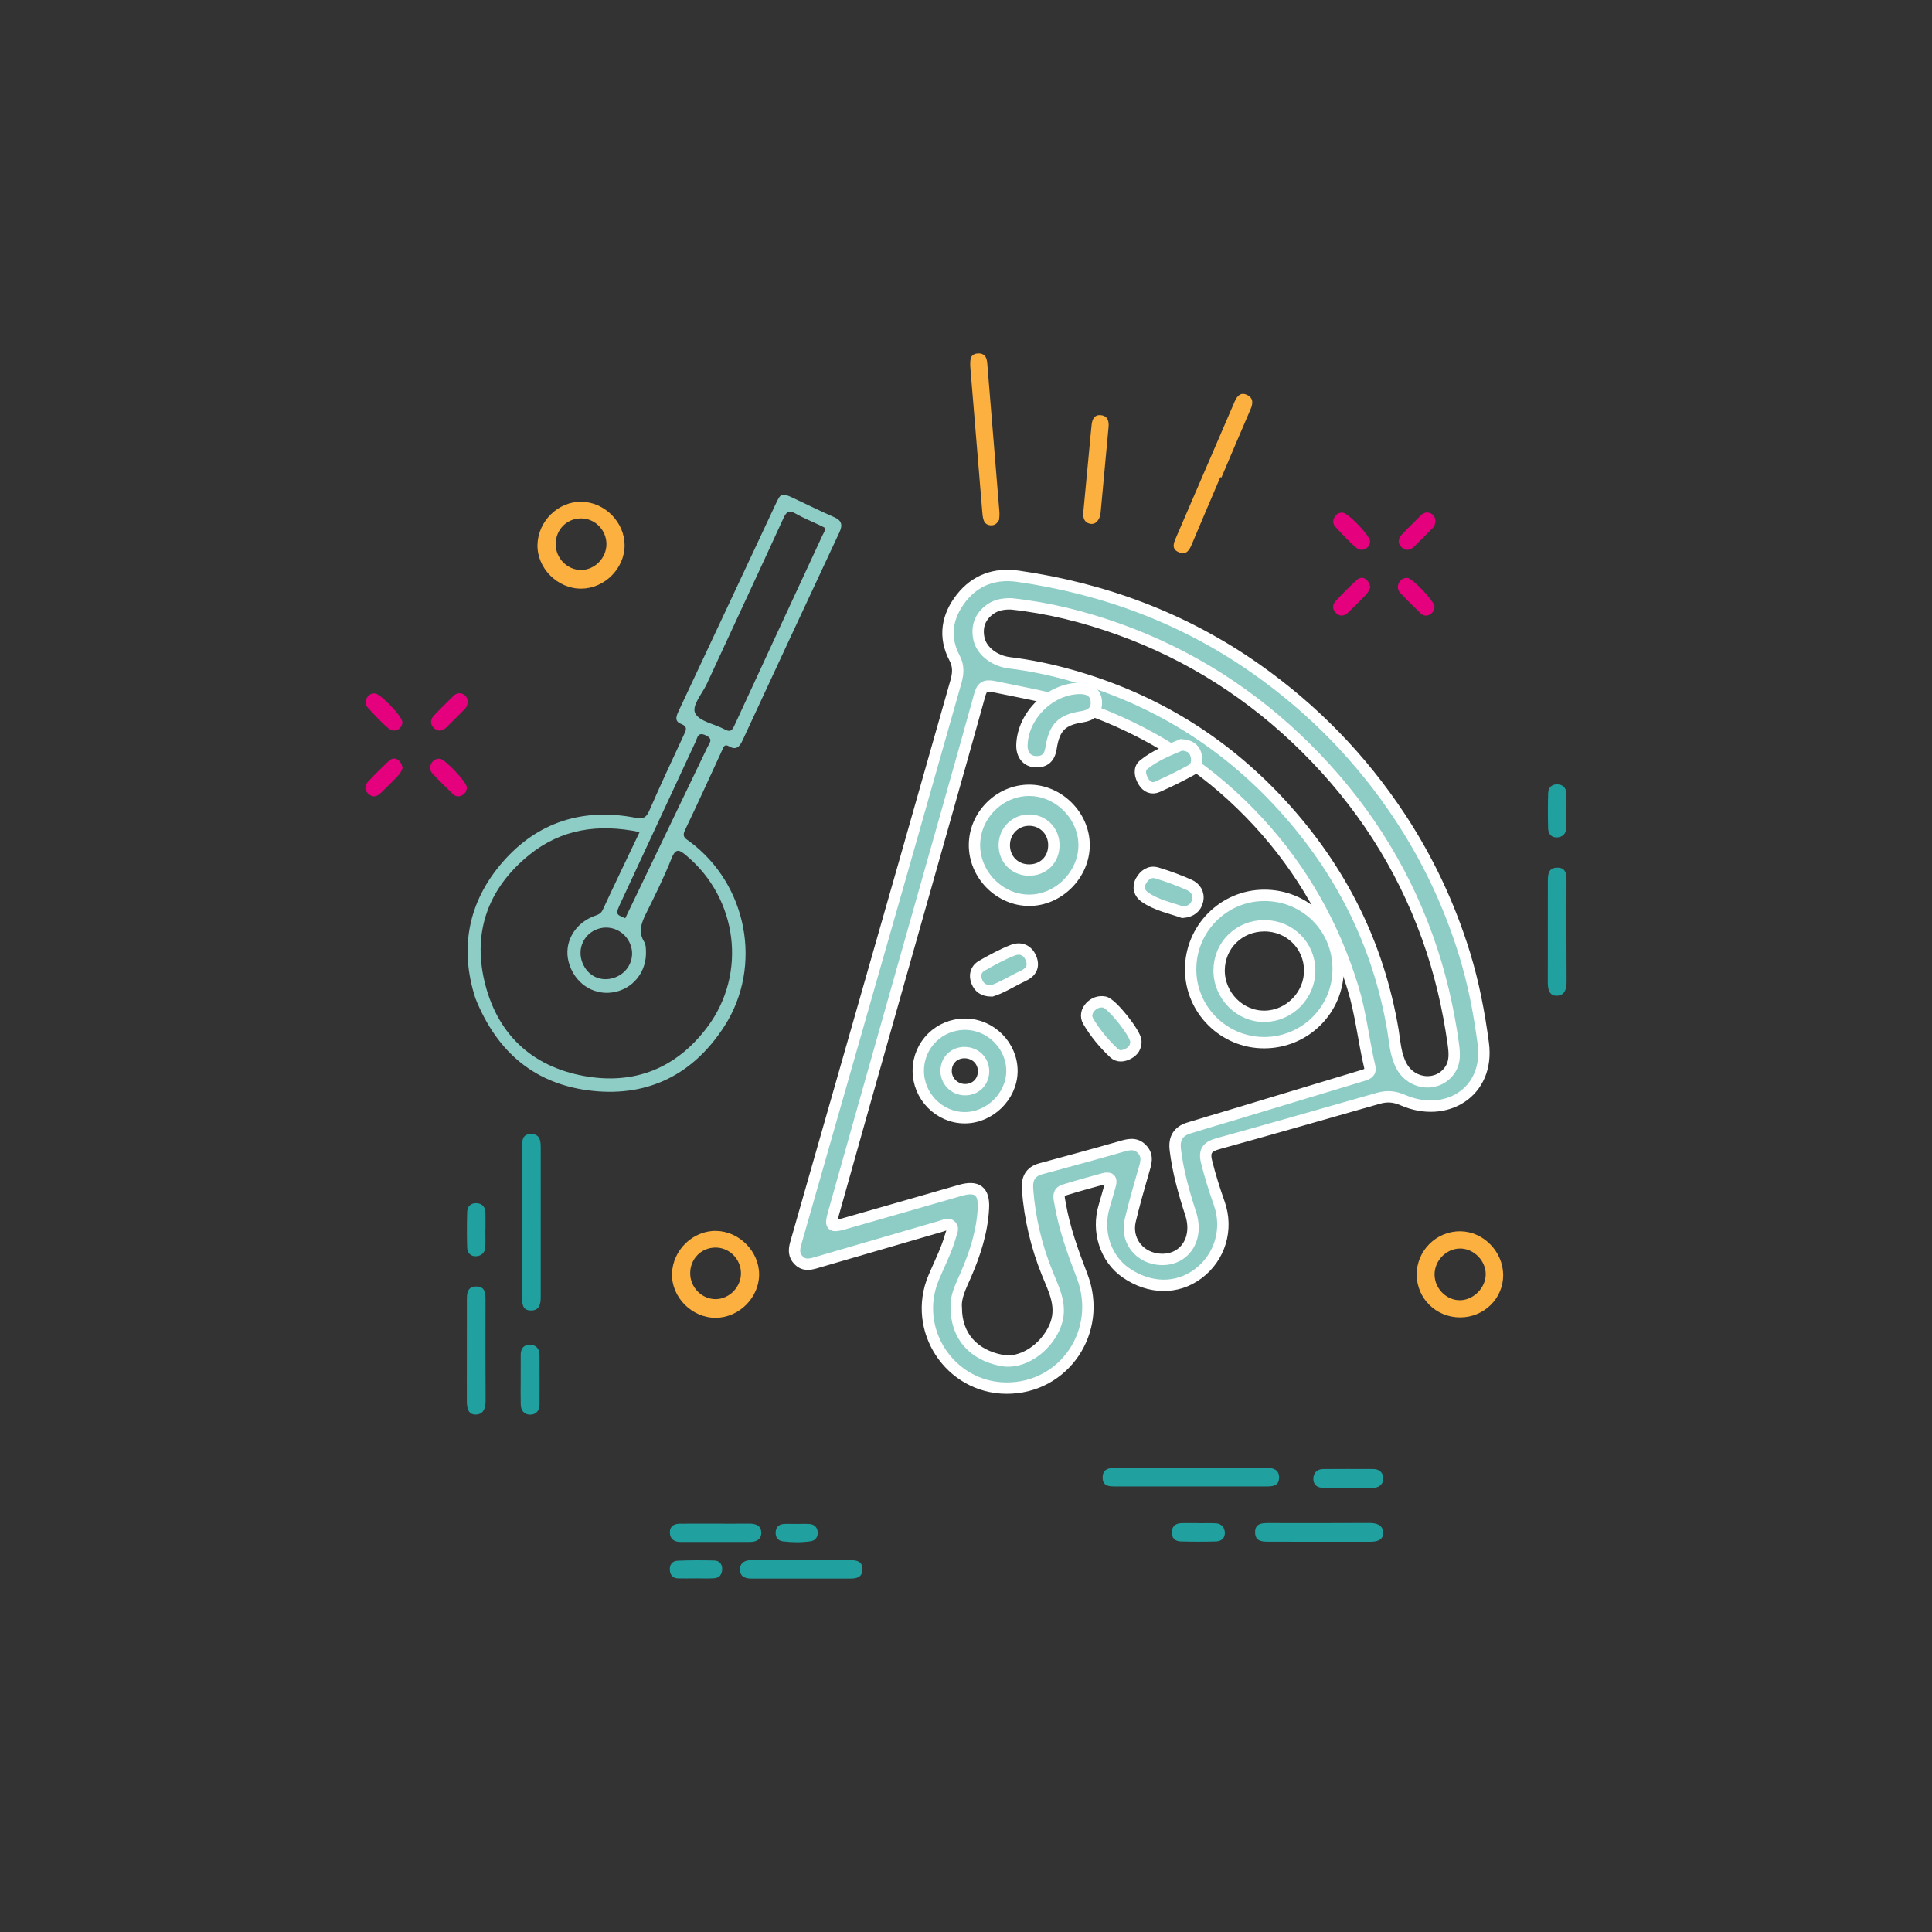 <?xml version="1.0" encoding="utf-8"?>
<!-- Generator: Adobe Illustrator 17.0.0, SVG Export Plug-In . SVG Version: 6.00 Build 0)  -->
<!DOCTYPE svg PUBLIC "-//W3C//DTD SVG 1.1//EN" "http://www.w3.org/Graphics/SVG/1.1/DTD/svg11.dtd">
<svg version="1.1" id="Layer_1" xmlns="http://www.w3.org/2000/svg" xmlns:xlink="http://www.w3.org/1999/xlink" x="0px" y="0px"
	 width="170px" height="170px" viewBox="0 0 170 170" enable-background="new 0 0 170 170" xml:space="preserve">
<rect x="0" y="0" width="170" height="170" fill="#333333" stroke="none"/>
<g>
	<path fill="#FBB040" d="M87.914,45.729c-0.179,0.33-0.363,0.495-0.696,0.494c-0.332-0.001-0.553-0.158-0.654-0.428
		c-0.095-0.255-0.115-0.543-0.138-0.82c-0.349-4.178-0.695-8.356-1.036-12.535c-0.023-0.276-0.033-0.562,0.012-0.834
		c0.051-0.307,0.284-0.476,0.593-0.504c0.337-0.03,0.636,0.06,0.777,0.4c0.065,0.158,0.087,0.339,0.102,0.511
		c0.359,4.353,0.717,8.705,1.068,13.059C87.961,45.312,87.922,45.556,87.914,45.729z"/>
	<path fill="#FBB040" d="M107.381,41.981c-0.838,1.969-1.681,3.936-2.51,5.909c-0.223,0.531-0.488,0.987-1.16,0.696
		c-0.641-0.278-0.447-0.78-0.246-1.247c1.721-3.995,3.446-7.989,5.167-11.984c0.218-0.505,0.531-0.888,1.116-0.596
		c0.547,0.273,0.515,0.74,0.288,1.261c-0.868,1.994-1.709,4-2.561,6.001C107.444,42.008,107.413,41.994,107.381,41.981z"/>
	<path fill="#FBB040" d="M96.794,45.41c-0.169,0.499-0.472,0.766-0.897,0.672c-0.48-0.106-0.62-0.522-0.577-0.985
		c0.175-1.878,0.356-3.756,0.534-5.635c0.066-0.695,0.124-1.392,0.2-2.086c0.055-0.5,0.261-0.919,0.847-0.84
		c0.571,0.077,0.69,0.532,0.644,1.03c-0.228,2.505-0.462,5.009-0.697,7.514C96.835,45.22,96.803,45.357,96.794,45.41z"/>
	<path fill="#21A0A0" d="M70.53,137.28c1.434,0,2.867-0.003,4.301,0.002c0.548,0.002,1.066,0.089,1.056,0.803
		c-0.009,0.684-0.479,0.818-1.051,0.817c-2.901-0.004-5.802-0.005-8.704,0.001c-0.54,0.001-0.995-0.15-1.016-0.751
		c-0.022-0.638,0.416-0.879,1.011-0.879c1.468,0.001,2.935,0,4.403,0C70.53,137.276,70.53,137.278,70.53,137.28z"/>
	<path fill="#21A0A0" d="M62.943,134.07c0.991,0,1.982,0.007,2.973-0.003c0.579-0.006,1.068,0.157,1.07,0.809
		c0.001,0.584-0.446,0.8-0.988,0.801c-2.05,0.003-4.1,0.005-6.15-0.001c-0.57-0.002-0.923-0.31-0.906-0.878
		c0.016-0.551,0.424-0.727,0.926-0.727C60.893,134.071,61.918,134.071,62.943,134.07z"/>
	<path fill="#21A0A0" d="M61.2,138.888c-0.509,0-1.019,0.008-1.528-0.002c-0.448-0.009-0.693-0.282-0.731-0.7
		c-0.042-0.469,0.193-0.834,0.67-0.855c1.084-0.046,2.171-0.049,3.255-0.018c0.41,0.012,0.682,0.287,0.679,0.743
		c-0.003,0.478-0.236,0.789-0.716,0.82c-0.541,0.035-1.086,0.008-1.629,0.008C61.2,138.886,61.2,138.887,61.2,138.888z"/>
	<path fill="#21A0A0" d="M70.09,134.093c0.376,0.001,0.752-0.017,1.127,0.005c0.435,0.026,0.704,0.288,0.733,0.712
		c0.029,0.421-0.193,0.745-0.623,0.807c-0.813,0.117-1.636,0.108-2.45,0.006c-0.437-0.055-0.648-0.375-0.626-0.802
		c0.022-0.43,0.274-0.697,0.713-0.724C69.337,134.074,69.714,134.092,70.09,134.093z"/>
	<path fill="#21A0A0" d="M104.741,130.794c-2.199,0-4.398,0-6.597,0c-0.545,0-1.108-0.006-1.121-0.758
		c-0.013-0.779,0.545-0.877,1.147-0.878c4.398-0.002,8.797-0.002,13.195-0.001c0.6,0,1.186,0.103,1.185,0.854
		c-0.002,0.794-0.632,0.784-1.21,0.783C109.139,130.794,106.94,130.795,104.741,130.794z"/>
	<path fill="#21A0A0" d="M116.027,135.659c-1.462,0-2.923,0.004-4.385-0.002c-0.575-0.002-1.188-0.022-1.204-0.809
		c-0.016-0.79,0.573-0.833,1.165-0.832c2.958,0.002,5.916,0.012,8.874-0.008c0.637-0.004,1.195,0.167,1.228,0.821
		c0.036,0.725-0.585,0.834-1.188,0.832C119.02,135.656,117.523,135.66,116.027,135.659z"/>
	<path fill="#21A0A0" d="M118.638,130.92c-0.732,0-1.464,0.003-2.196-0.001c-0.536-0.003-0.892-0.272-0.879-0.811
		c0.012-0.51,0.332-0.84,0.873-0.844c1.464-0.011,2.928-0.008,4.393-0.002c0.539,0.002,0.884,0.311,0.888,0.822
		c0.005,0.517-0.358,0.819-0.883,0.832C120.102,130.935,119.37,130.921,118.638,130.92z"/>
	<path fill="#21A0A0" d="M105.429,134.03c0.519,0,1.039-0.023,1.556,0.007c0.483,0.028,0.766,0.346,0.791,0.806
		c0.027,0.503-0.314,0.777-0.78,0.79c-1.037,0.029-2.076,0.029-3.112-0.002c-0.466-0.014-0.785-0.283-0.776-0.794
		c0.01-0.555,0.343-0.802,0.868-0.815c0.484-0.011,0.969-0.002,1.453-0.002C105.429,134.023,105.429,134.027,105.429,134.03z"/>
	<path fill="#21A0A0" d="M45.943,107.503c0-2.199,0-4.398,0-6.597c0-0.545,0.006-1.108,0.758-1.121
		c0.779-0.013,0.877,0.545,0.878,1.147c0.002,4.398,0.002,8.797,0.001,13.195c0,0.6-0.103,1.186-0.854,1.185
		c-0.794-0.002-0.784-0.632-0.784-1.21C45.943,111.901,45.942,109.702,45.943,107.503z"/>
	<path fill="#21A0A0" d="M41.078,118.789c0-1.462-0.004-2.923,0.002-4.385c0.002-0.575,0.022-1.188,0.809-1.204
		c0.79-0.016,0.833,0.573,0.832,1.165c-0.002,2.958-0.012,5.916,0.008,8.874c0.004,0.637-0.167,1.195-0.821,1.228
		c-0.725,0.036-0.834-0.585-0.832-1.188C41.081,121.782,41.077,120.285,41.078,118.789z"/>
	<path fill="#21A0A0" d="M45.817,121.4c0-0.732-0.003-1.464,0.001-2.196c0.003-0.536,0.272-0.892,0.811-0.879
		c0.51,0.012,0.84,0.332,0.844,0.873c0.011,1.464,0.008,2.928,0.002,4.393c-0.002,0.539-0.311,0.884-0.822,0.888
		c-0.517,0.005-0.819-0.358-0.832-0.883C45.802,122.864,45.816,122.132,45.817,121.4z"/>
	<path fill="#21A0A0" d="M42.707,108.192c0,0.519,0.023,1.039-0.007,1.556c-0.028,0.483-0.346,0.766-0.806,0.791
		c-0.503,0.027-0.777-0.314-0.79-0.78c-0.029-1.037-0.029-2.076,0.002-3.112c0.014-0.466,0.283-0.785,0.794-0.776
		c0.555,0.01,0.802,0.343,0.815,0.868c0.011,0.484,0.002,0.969,0.002,1.453C42.714,108.192,42.71,108.192,42.707,108.192z"/>
	<path fill="#21A0A0" d="M136.196,81.936c0-1.462-0.004-2.923,0.002-4.385c0.002-0.575,0.022-1.188,0.809-1.204
		c0.79-0.016,0.833,0.573,0.832,1.165c-0.001,2.958-0.012,5.916,0.008,8.874c0.004,0.637-0.167,1.195-0.821,1.228
		c-0.725,0.036-0.834-0.585-0.832-1.188C136.199,84.929,136.196,83.433,136.196,81.936z"/>
	<path fill="#21A0A0" d="M137.825,71.339c0,0.519,0.023,1.039-0.007,1.556c-0.028,0.483-0.346,0.766-0.806,0.791
		c-0.503,0.027-0.777-0.314-0.79-0.78c-0.029-1.037-0.029-2.076,0.002-3.112c0.014-0.466,0.283-0.785,0.794-0.776
		c0.555,0.01,0.802,0.343,0.815,0.868c0.011,0.484,0.002,0.969,0.002,1.453C137.833,71.339,137.829,71.339,137.825,71.339z"/>
	<path fill="#E5007E" d="M126.224,53.352c0.008,0.306-0.135,0.551-0.379,0.7c-0.291,0.177-0.605,0.154-0.86-0.098
		c-0.595-0.585-1.195-1.166-1.768-1.773c-0.261-0.277-0.287-0.63-0.084-0.965c0.156-0.258,0.418-0.374,0.706-0.367
		C124.277,50.861,126.202,52.901,126.224,53.352z"/>
	<path fill="#E5007E" d="M120.553,47.644c-0.023,0.617-0.709,0.97-1.214,0.548c-0.662-0.553-1.247-1.203-1.835-1.839
		c-0.223-0.24-0.254-0.56-0.065-0.87c0.16-0.262,0.385-0.384,0.689-0.376C118.626,45.12,120.571,47.153,120.553,47.644z"/>
	<path fill="#E5007E" d="M120.578,51.68c-0.089,0.165-0.164,0.41-0.321,0.578c-0.523,0.558-1.071,1.094-1.62,1.626
		c-0.347,0.336-0.735,0.404-1.102,0.036c-0.326-0.327-0.295-0.723-0.012-1.031c0.588-0.639,1.209-1.25,1.844-1.843
		c0.196-0.183,0.469-0.3,0.765-0.114C120.389,51.094,120.503,51.332,120.578,51.68z"/>
	<path fill="#E5007E" d="M126.306,45.837c-0.005,0.252-0.082,0.47-0.267,0.653c-0.542,0.536-1.069,1.086-1.619,1.614
		c-0.342,0.328-0.749,0.394-1.103,0.043c-0.357-0.354-0.294-0.768,0.031-1.111c0.547-0.579,1.121-1.132,1.685-1.696
		c0.246-0.246,0.541-0.315,0.856-0.173C126.165,45.291,126.286,45.539,126.306,45.837z"/>
	<path fill="#E5007E" d="M41.076,69.259c0.008,0.306-0.135,0.551-0.379,0.7c-0.291,0.177-0.605,0.154-0.86-0.098
		c-0.595-0.585-1.195-1.166-1.768-1.773c-0.261-0.277-0.287-0.63-0.084-0.965c0.156-0.258,0.418-0.374,0.706-0.367
		C39.128,66.768,41.053,68.808,41.076,69.259z"/>
	<path fill="#E5007E" d="M35.404,63.551c-0.023,0.617-0.709,0.97-1.214,0.548c-0.662-0.553-1.247-1.203-1.835-1.839
		c-0.223-0.24-0.254-0.56-0.065-0.87c0.16-0.262,0.385-0.384,0.689-0.376C33.477,61.027,35.422,63.06,35.404,63.551z"/>
	<path fill="#E5007E" d="M35.429,67.586c-0.089,0.165-0.164,0.41-0.321,0.578c-0.523,0.558-1.071,1.094-1.62,1.626
		c-0.347,0.336-0.735,0.404-1.102,0.036c-0.326-0.327-0.295-0.723-0.012-1.031c0.588-0.639,1.209-1.25,1.844-1.843
		c0.196-0.183,0.469-0.3,0.765-0.114C35.24,67.001,35.354,67.239,35.429,67.586z"/>
	<path fill="#E5007E" d="M41.157,61.743c-0.005,0.252-0.082,0.47-0.267,0.653c-0.542,0.536-1.069,1.086-1.619,1.614
		c-0.342,0.328-0.749,0.394-1.103,0.043c-0.357-0.353-0.294-0.768,0.031-1.111c0.547-0.579,1.121-1.132,1.685-1.696
		c0.246-0.246,0.541-0.315,0.856-0.173C41.017,61.197,41.137,61.446,41.157,61.743z"/>
	<path fill="#FBB040" d="M51.159,44.149c-2.04-0.026-3.806,1.694-3.865,3.763c-0.059,2.068,1.749,3.893,3.845,3.883
		c2.053-0.01,3.817-1.77,3.821-3.811C54.964,45.949,53.206,44.175,51.159,44.149z M51.139,50.153
		c-1.214,0.007-2.238-1.026-2.244-2.263c-0.006-1.27,0.955-2.262,2.208-2.276c1.226-0.014,2.245,0.997,2.259,2.241
		C53.375,49.081,52.345,50.146,51.139,50.153z"/>
	<path fill="#FBB040" d="M62.996,108.309c-2.04-0.026-3.806,1.694-3.865,3.763c-0.059,2.068,1.749,3.893,3.845,3.883
		c2.053-0.01,3.817-1.77,3.821-3.811C66.801,110.109,65.042,108.335,62.996,108.309z M62.976,114.314
		c-1.214,0.007-2.238-1.026-2.244-2.263c-0.006-1.27,0.955-2.262,2.208-2.276c1.226-0.014,2.245,0.997,2.259,2.241
		C65.212,113.241,64.181,114.306,62.976,114.314z"/>
	<path fill="#FBB040" d="M128.496,108.344c-2.121-0.019-3.861,1.72-3.838,3.837c0.023,2.086,1.709,3.738,3.818,3.739
		c2.112,0.002,3.811-1.676,3.792-3.744C132.248,110.116,130.522,108.362,128.496,108.344z M128.5,114.409
		c-1.203,0.03-2.255-1.008-2.27-2.24c-0.016-1.222,1.007-2.288,2.213-2.309c1.201-0.02,2.274,1.029,2.288,2.239
		C130.744,113.288,129.69,114.379,128.5,114.409z"/>
	<path fill="#8ECCC6" stroke="#FFFFFF" stroke-miterlimit="10" d="M130.517,91.815c-0.354-2.671-0.857-5.303-1.649-7.874
		c-1.322-4.287-3.209-8.307-5.687-12.06c-3.402-5.152-7.629-9.49-12.668-13.034c-6.309-4.436-13.336-7.052-20.951-8.144
		c-2.006-0.287-3.721,0.329-4.961,1.896c-1.263,1.595-1.602,3.422-0.605,5.306c0.375,0.709,0.319,1.374,0.118,2.08
		c-1.499,5.277-2.993,10.554-4.498,15.829c-3.195,11.2-6.393,22.398-9.599,33.595c-0.157,0.549-0.178,1.034,0.243,1.477
		c0.437,0.46,0.941,0.395,1.474,0.239c3.705-1.082,7.41-2.163,11.117-3.238c0.279-0.081,0.611-0.287,0.847-0.016
		c0.218,0.251,0.026,0.574-0.054,0.859c-0.361,1.282-0.974,2.461-1.487,3.681c-1.932,4.592,1.428,9.698,6.385,9.731
		c5.107,0.033,8.534-5.028,6.67-9.873c-0.803-2.086-1.563-4.182-1.938-6.396c-0.075-0.444-0.257-0.964,0.352-1.156
		c1.154-0.364,2.325-0.679,3.492-1c0.487-0.134,0.743-0.001,0.574,0.564c-0.184,0.616-0.344,1.239-0.531,1.855
		c-0.669,2.208,0.11,4.614,1.903,5.855c2.088,1.444,4.5,1.479,6.357,0.091c1.929-1.442,2.664-3.917,1.867-6.187
		c-0.426-1.212-0.817-2.433-1.124-3.686c-0.24-0.978,0.123-1.33,1.022-1.578c4.703-1.299,9.391-2.652,14.084-3.988
		c0.742-0.211,1.391-0.185,2.164,0.153C127.23,98.454,131.086,96.106,130.517,91.815z M119.795,94.67
		c-3.91,1.177-7.818,2.363-11.727,3.544c-1.158,0.35-2.321,0.682-3.474,1.044c-0.929,0.292-1.299,0.916-1.178,1.907
		c0.235,1.929,0.753,3.781,1.354,5.622c0.777,2.379-0.726,4.343-3.007,3.991c-1.65-0.255-2.702-1.756-2.312-3.388
		c0.343-1.433,0.746-2.853,1.156-4.269c0.203-0.703,0.484-1.392-0.135-2.021c-0.576-0.585-1.216-0.386-1.902-0.188
		c-2.325,0.672-4.663,1.296-6.998,1.934c-0.937,0.256-1.225,0.904-1.156,1.81c0.193,2.548,0.772,4.996,1.729,7.37
		c0.612,1.519,1.436,3,0.642,4.776c-0.842,1.882-2.87,3.246-4.634,2.908c-2.506-0.48-3.999-2.15-4.007-4.616
		c-0.092-0.977,0.411-1.924,0.832-2.894c0.817-1.886,1.45-3.824,1.555-5.892c0.077-1.52-0.567-1.989-2.037-1.564
		c-3.416,0.985-6.833,1.97-10.252,2.944c-1.088,0.31-1.215,0.195-0.91-0.894c1.737-6.191,3.489-12.377,5.238-18.564
		c1.574-5.568,3.152-11.135,4.726-16.704c0.976-3.456,1.955-6.911,2.911-10.372c0.194-0.703,0.454-0.9,1.26-0.733
		c3.037,0.632,6.094,1.138,9.012,2.264c5.5,2.122,10.249,5.315,14.247,9.654c3.891,4.222,6.63,9.084,8.315,14.559
		c0.703,2.285,0.94,4.668,1.486,6.985C120.659,94.44,120.207,94.546,119.795,94.67z M127.589,94.133
		c-1.03,1.541-3.313,1.365-4.243-0.292c-0.56-0.998-0.596-2.114-0.776-3.183c-1.282-7.607-4.611-14.184-9.81-19.854
		c-5.091-5.552-11.263-9.329-18.501-11.377c-1.786-0.505-3.601-0.884-5.446-1.108c-1.298-0.158-2.448-1.037-2.676-2.125
		c-0.221-1.054,0.097-1.952,1.002-2.594c0.552-0.391,1.183-0.48,1.844-0.467c3.248,0.345,6.395,1.129,9.467,2.233
		c6.263,2.249,11.746,5.762,16.453,10.43c4.788,4.748,8.405,10.28,10.698,16.666c1.094,3.047,1.825,6.163,2.272,9.355
		C127.981,92.606,128.07,93.413,127.589,94.133z"/>
	<path fill="#8ECCC6" stroke="#FFFFFF" stroke-miterlimit="10" d="M89.922,65.539c0.087-2.627,2.526-4.972,5.136-4.966
		c0.818,0.002,1.358,0.381,1.411,1.161c0.053,0.78-0.431,1.208-1.242,1.331c-1.808,0.272-2.459,0.934-2.744,2.775
		c-0.128,0.825-0.563,1.224-1.37,1.185C90.346,66.987,89.894,66.394,89.922,65.539z"/>
	<path fill="#8ECCC6" stroke="#FFFFFF" stroke-miterlimit="10" d="M99.947,91.613c0.014,0.505-0.216,0.863-0.657,1.098
		c-0.436,0.232-0.899,0.297-1.271-0.053c-0.882-0.83-1.659-1.761-2.27-2.808c-0.239-0.409-0.151-0.895,0.203-1.261
		c0.334-0.345,0.759-0.504,1.235-0.417C97.828,88.29,99.925,90.928,99.947,91.613z"/>
	<path fill="#8ECCC6" stroke="#FFFFFF" stroke-miterlimit="10" d="M104.076,80.276c-1.085-0.385-2.326-0.623-3.353-1.348
		c-0.447-0.316-0.64-0.847-0.327-1.408c0.303-0.543,0.783-0.888,1.391-0.709c0.971,0.287,1.928,0.644,2.854,1.054
		c0.549,0.243,0.88,0.75,0.736,1.387C105.239,79.862,104.81,80.21,104.076,80.276z"/>
	<path fill="#8ECCC6" stroke="#FFFFFF" stroke-miterlimit="10" d="M87.258,87.193c-0.768-0.004-1.115-0.335-1.309-0.823
		c-0.223-0.563-0.078-1.095,0.438-1.39c0.884-0.507,1.787-1,2.733-1.37c0.653-0.256,1.289-0.036,1.592,0.689
		c0.307,0.733,0.022,1.24-0.668,1.563C89.059,86.322,88.137,86.926,87.258,87.193z"/>
	<path fill="#8ECCC6" stroke="#FFFFFF" stroke-miterlimit="10" d="M103.956,65.537c0.712,0.052,1.102,0.305,1.266,0.835
		c0.172,0.553,0.103,1.107-0.42,1.399c-0.952,0.532-1.942,1.003-2.937,1.452c-0.519,0.234-0.966,0.025-1.253-0.458
		c-0.29-0.488-0.424-1.108,0.014-1.467C101.647,66.461,102.884,65.988,103.956,65.537z"/>
	<path fill="#8ECCC6" stroke="#FFFFFF" stroke-miterlimit="10" d="M111.234,78.783c-3.583,0.011-6.49,2.954-6.468,6.548
		c0.021,3.539,2.919,6.414,6.467,6.414c3.609,0,6.518-2.897,6.515-6.487C117.746,81.638,114.863,78.772,111.234,78.783z
		 M111.298,89.425c-2.193,0.037-4.04-1.822-4.026-4.053c0.014-2.202,1.762-3.916,3.992-3.913c2.218,0.002,3.972,1.738,3.979,3.938
		C115.25,87.563,113.462,89.389,111.298,89.425z"/>
	<path fill="#8ECCC6" stroke="#FFFFFF" stroke-miterlimit="10" d="M90.534,69.541c-2.587,0.015-4.756,2.176-4.788,4.771
		c-0.032,2.627,2.168,4.885,4.782,4.905c2.591,0.02,4.855-2.233,4.863-4.841C95.398,71.775,93.138,69.525,90.534,69.541z
		 M90.493,76.557c-1.221-0.029-2.126-0.962-2.126-2.192c0.001-1.254,1.001-2.233,2.248-2.2c1.206,0.032,2.12,0.987,2.116,2.213
		C92.728,75.663,91.779,76.587,90.493,76.557z"/>
	<path fill="#8ECCC6" stroke="#FFFFFF" stroke-miterlimit="10" d="M84.943,90.121c-2.289-0.011-4.125,1.791-4.142,4.066
		c-0.017,2.261,1.823,4.146,4.062,4.163c2.213,0.017,4.159-1.884,4.18-4.083C89.063,92.032,87.185,90.132,84.943,90.121z
		 M84.896,95.882c-0.916-0.014-1.649-0.751-1.647-1.654c0.002-0.935,0.714-1.627,1.654-1.609c0.94,0.019,1.641,0.721,1.642,1.644
		C86.546,95.2,85.838,95.896,84.896,95.882z"/>
	<path fill="#8ECCC6" d="M73.384,45.497c-1.19-0.519-2.354-1.098-3.529-1.649c-1.095-0.514-1.131-0.502-1.631,0.565
		c-1.371,2.926-2.74,5.853-4.111,8.779c-1.452,3.098-2.907,6.194-4.361,9.291c-0.207,0.441-0.472,0.957,0.158,1.206
		c0.652,0.258,0.449,0.575,0.252,0.999c-1.027,2.213-2.066,4.42-3.036,6.658c-0.278,0.64-0.566,0.733-1.23,0.606
		c-4.593-0.877-8.577,0.367-11.647,3.881c-3.088,3.535-3.828,7.659-2.417,12.009c1.926,4.824,5.343,7.627,10.34,8.147
		c4.967,0.517,8.892-1.511,11.585-5.716c3.379-5.278,1.992-12.448-3.057-16.21c-0.353-0.263-0.724-0.403-0.43-1.011
		c1.128-2.339,2.194-4.709,3.285-7.066c0.115-0.25,0.19-0.555,0.59-0.318c0.664,0.392,0.956-0.005,1.214-0.563
		c2.826-6.093,5.656-12.183,8.503-18.266C74.165,46.184,74.07,45.797,73.384,45.497z M62.232,90.382
		c-2.708,3.608-6.405,5.102-10.831,4.297c-4.692-0.853-7.711-3.776-8.785-8.386c-1.031-4.427,0.424-8.207,3.945-11.063
		c2.805-2.275,6.074-2.777,9.719-2.015c-1.113,2.337-2.198,4.588-3.25,6.854c-0.179,0.387-0.498,0.438-0.811,0.561
		c-1.709,0.674-2.626,2.362-2.183,4.019c0.482,1.804,2.082,2.922,3.829,2.678c1.81-0.253,3.071-1.813,2.973-3.693
		c-0.013-0.249-0.017-0.537-0.141-0.734c-0.569-0.905-0.26-1.699,0.165-2.551c0.792-1.587,1.578-3.183,2.233-4.828
		c0.377-0.947,0.712-0.724,1.286-0.246C64.91,79.057,65.768,85.669,62.232,90.382z M55.462,83.089
		c0.463,1.172-0.136,2.47-1.345,2.918c-1.224,0.453-2.439-0.117-2.894-1.359c-0.44-1.202,0.169-2.49,1.373-2.905
		C53.75,81.345,55.006,81.935,55.462,83.089z M62.254,65.735c-2.405,5.019-4.818,10.033-7.236,15.061
		c-0.871-0.354-0.87-0.353-0.362-1.445c2.186-4.703,4.369-9.407,6.559-14.107c0.165-0.355,0.187-0.865,0.884-0.542
		C62.803,65.027,62.423,65.381,62.254,65.735z M72.385,47.073c-2.593,5.599-5.197,11.193-7.777,16.797
		c-0.21,0.456-0.39,0.55-0.838,0.31c-0.889-0.476-2.213-0.687-2.591-1.408c-0.351-0.669,0.615-1.729,1.019-2.606
		c2.238-4.857,4.508-9.698,6.734-14.56c0.271-0.592,0.495-0.748,1.084-0.409c0.656,0.377,1.366,0.661,2.052,0.986
		c0.168,0.08,0.334,0.165,0.475,0.235C72.646,46.705,72.473,46.882,72.385,47.073z"/>
</g>
</svg>
